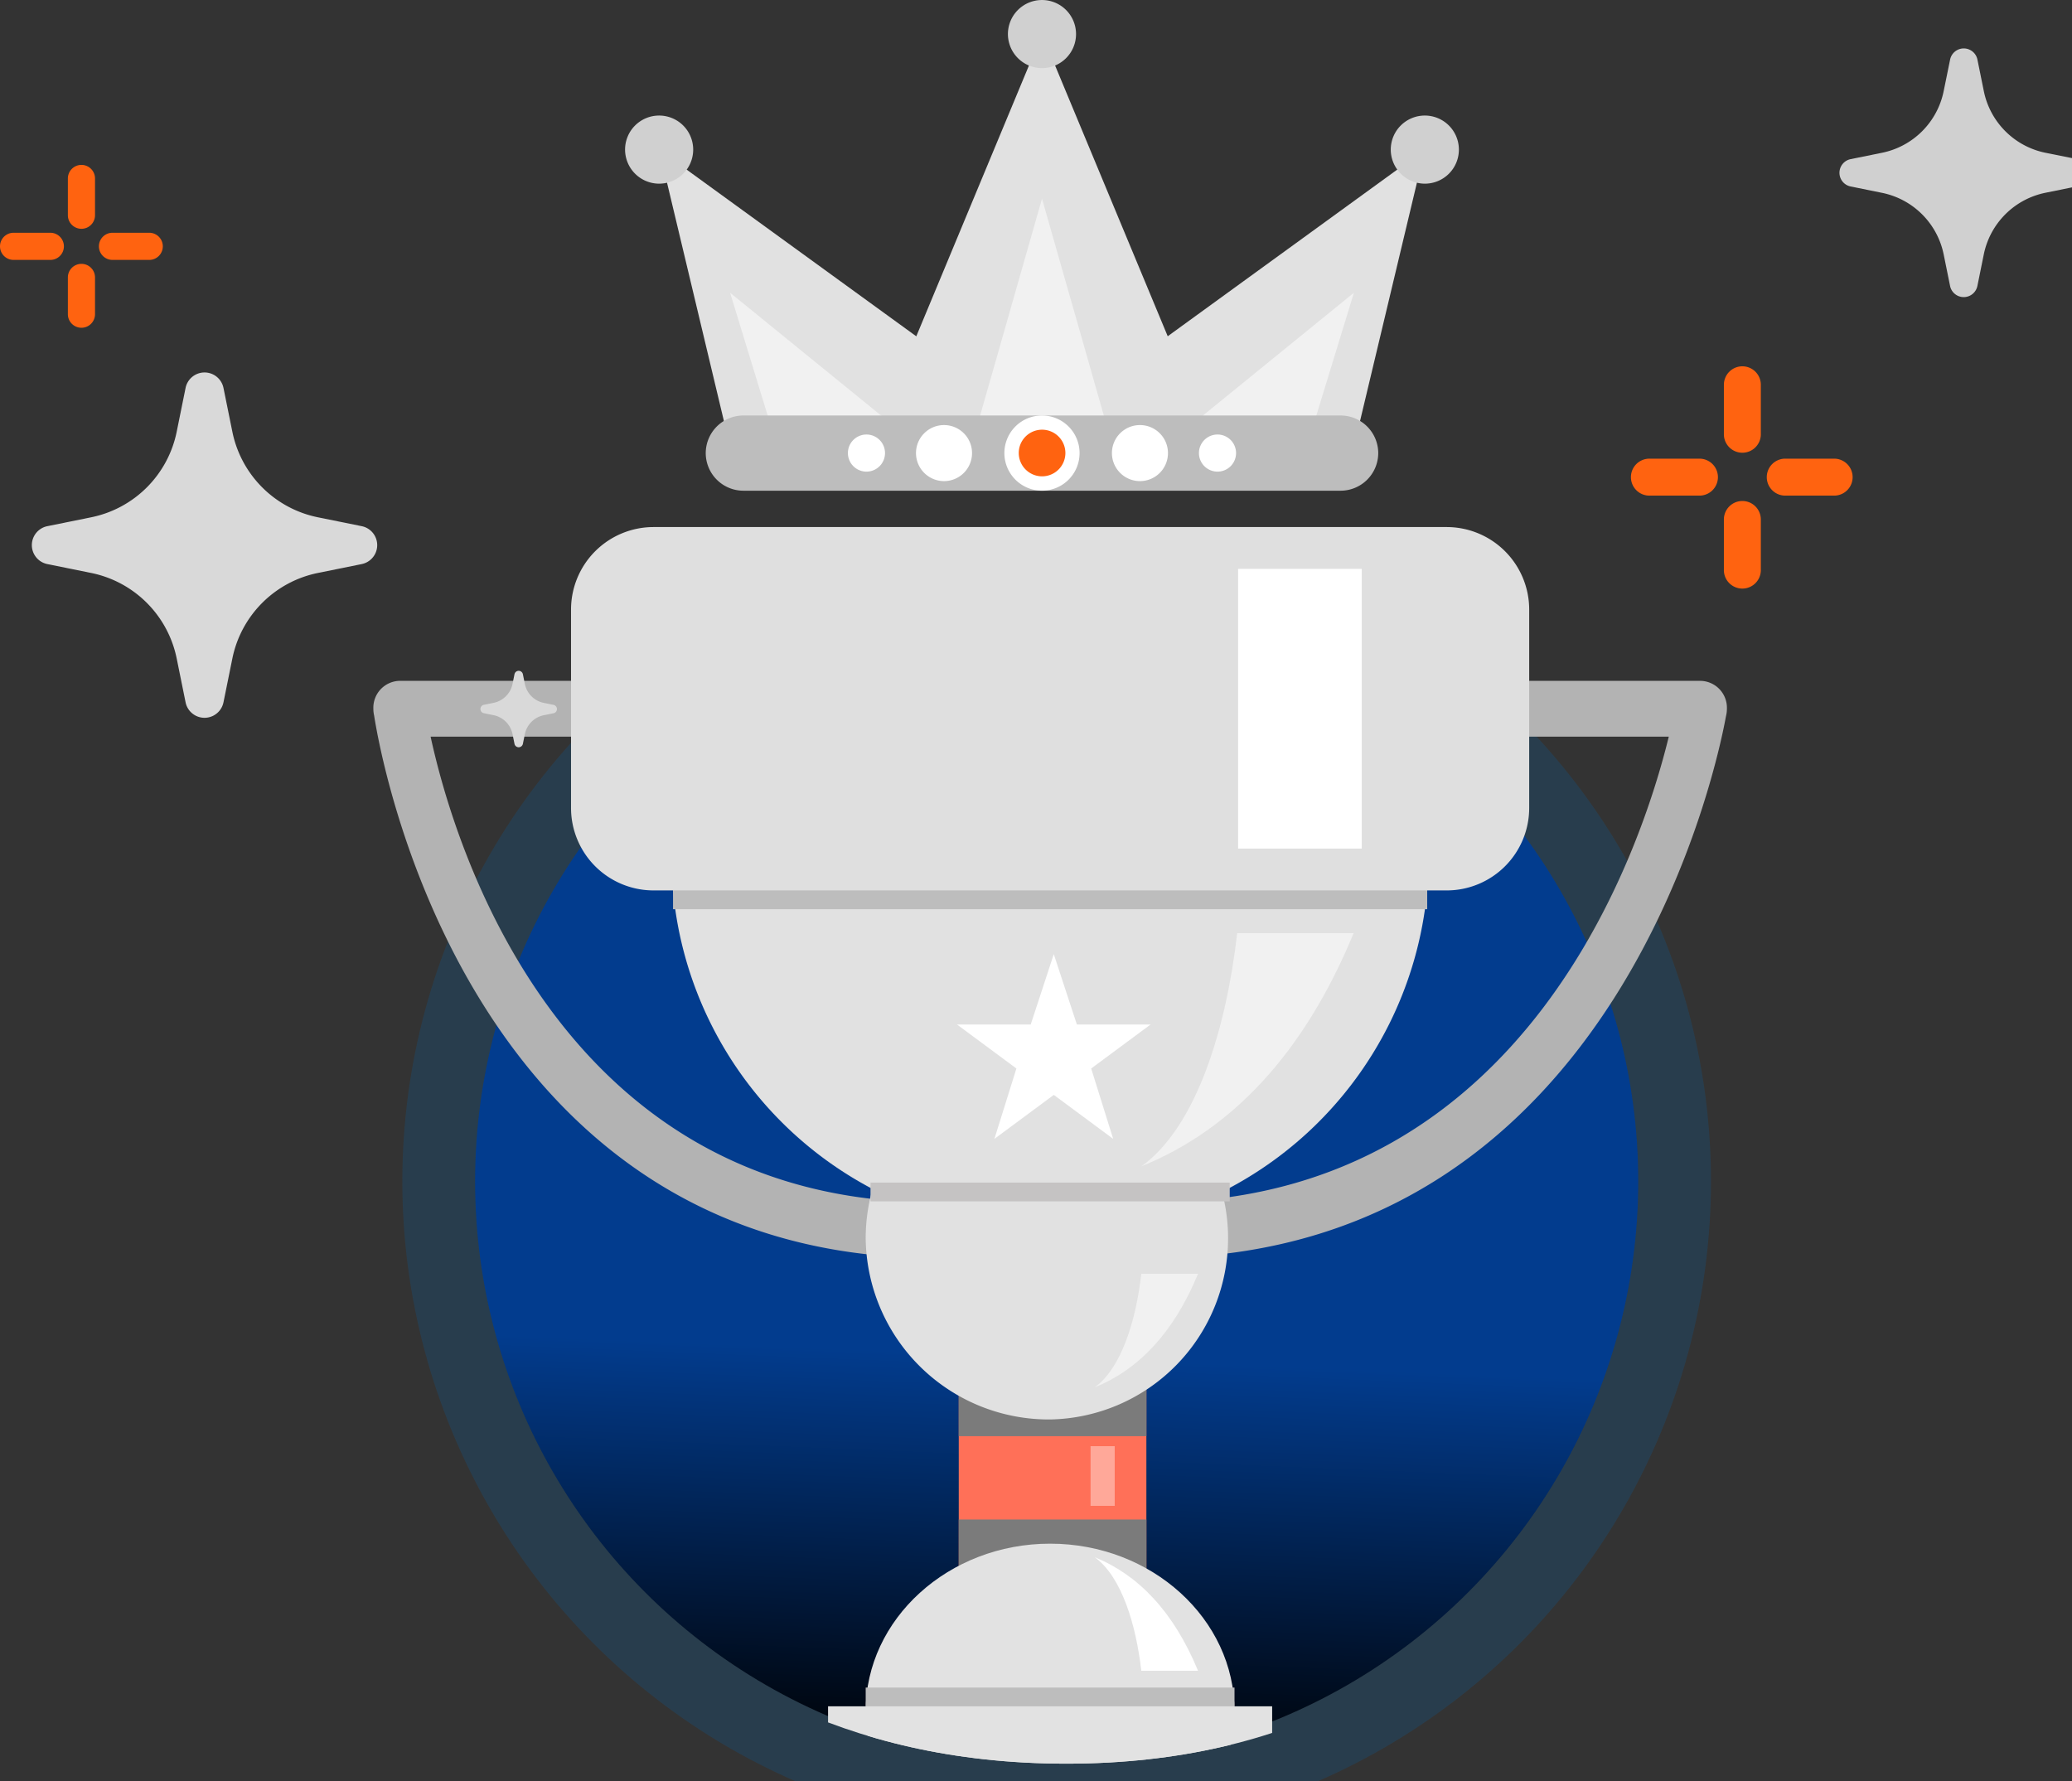 <svg xmlns="http://www.w3.org/2000/svg" width="114" height="98"><rect width="100%" height="100%" fill="#333333" stroke="none"/><defs><linearGradient id="a" x1=".544" y1=".654" x2=".53" y2="1" gradientUnits="objectBoundingBox"><stop offset="0" stop-color="#023c8e"/><stop offset="1" stop-color="#000206"/></linearGradient><clipPath id="b"><path d="M621.426 397.569h90.764l-15.821 48.67s-5.317 21.217-30.364 21.217-31.968-21.217-31.968-21.217z" fill="#03ff14"/></clipPath><style>.f{fill:#7b7b7b;mix-blend-mode:color-burn;isolation:isolate}.l,.m,.n,.w{fill-rule:evenodd}.k{fill:#bdbdbd}.l,.q{fill:#fff}.m{fill:#e1e1e1}.n{fill:#f1f1f1}.w{fill:#d0d0d0}.t{fill:#d9d9d9}.u{fill:#ff6310}</style></defs><g transform="translate(26.137 33)" stroke="rgba(1,104,179,.21)" stroke-width="4" fill="url(#a)"><circle cx="32" cy="32" r="32" stroke="none"/><circle cx="32" cy="32" r="34" fill="none"/></g><g clip-path="url(#b)" transform="translate(-607.332 -370.415)"><path d="M690.751 410.948a1.54 1.54 0 010-3.07h10.174a1.48 1.48 0 011.42 1.535 1.639 1.639 0 01-.051.408c-.377 2.1-5.742 29.366-30.934 29.805a1.534 1.534 0 01-.045-3.058c20.089-.351 26.353-19.56 27.832-25.62zm-51.284-3.07a1.54 1.54 0 010 3.07h-8.443c1.308 6.014 7.062 25.269 27.161 25.62a1.534 1.534 0 01-.044 3.058c-25.226-.441-29.9-27.744-30.225-29.842a1.614 1.614 0 01-.042-.372 1.48 1.48 0 011.419-1.535z" fill="#b3b3b3"/><path fill="#ff7058" d="M660.082 445.347h10.323v13.966h-10.323z"/><path class="f" d="M660.082 443.509h10.323v5.928h-10.323zM660.082 454.021h10.323v5.929h-10.323z"/><path d="M665.109 473.79c5.588 0 10.145-4.142 10.145-9.22s-4.557-9.219-10.145-9.219-10.147 4.142-10.147 9.219 4.559 9.22 10.147 9.22z" fill-rule="evenodd" fill="#e2e2e2"/><path fill="#8e4a15" d="M641.158 467.923h47.901v18.492h-47.901z"/><path fill="#ffb103" d="M650.085 471.348h30.048v11.642h-30.048z"/><path fill="#e2e2e2" d="M652.891 464.299h24.434v3.624h-24.434z"/><path class="k" d="M654.962 463.268h20.292v1.03h-20.292z"/><path class="l" d="M673.248 462.346c-1.35-3.273-3.305-5.284-5.686-6.25 1.486 1.073 2.279 3.738 2.563 6.25z"/><path class="m" d="M665.109 448.517a9.969 9.969 0 10-10.147-9.967 10.076 10.076 0 0010.147 9.967z"/><path class="n" d="M673.248 440.503c-1.35 3.272-3.305 5.283-5.686 6.249 1.486-1.073 2.279-3.737 2.563-6.249z"/><path class="m" d="M665.106 438.204a20.672 20.672 0 0020.747-18.8h-41.491a20.672 20.672 0 0020.744 18.8z"/><path class="n" d="M681.807 421.761c-2.769 6.712-6.78 10.839-11.665 12.822 3.047-2.2 4.674-7.667 5.258-12.822z"/><path class="k" d="M644.362 400.449h41.494v19.993h-41.494z"/><path d="M643.29 399.415h43.636a4.541 4.541 0 014.541 4.541v10.913a4.539 4.539 0 01-4.539 4.539h-43.639a4.539 4.539 0 01-4.539-4.539v-10.914a4.54 4.54 0 014.54-4.54z" fill="#dfdfdf"/><path fill="#c5c3c3" d="M655.227 435.482h19.764v1.034h-19.764z"/><path class="q" d="M675.452 401.716h6.803v15.391h-6.803z"/><path style="mix-blend-mode:overlay;isolation:isolate" opacity=".39" fill="#fff" d="M667.334 449.986h1.329v3.284h-1.329z"/><path class="q" d="M665.31 422.914l1.271 3.872h4.054l-3.267 2.42 1.21 3.872-3.267-2.42-3.267 2.42 1.21-3.872-3.267-2.42h4.054z"/></g><path d="M103.547 8.406l-1.735.352a.767.767 0 000 1.5l1.735.352a4.343 4.343 0 013.394 3.396l.352 1.735a.767.767 0 001.5 0l.352-1.735a4.343 4.343 0 013.396-3.4l1.735-.352a.767.767 0 000-1.5l-1.735-.348a4.343 4.343 0 01-3.394-3.4l-.352-1.735a.767.767 0 00-1.5 0l-.354 1.735a4.343 4.343 0 01-3.394 3.4z" fill="#d0d0d0"/><path class="t" d="M27.155 38.672l-.534.108a.236.236 0 000 .462l.534.108a1.336 1.336 0 011.044 1.044l.108.534a.236.236 0 00.462 0l.108-.534a1.336 1.336 0 011.044-1.041l.534-.108a.236.236 0 000-.462l-.534-.108a1.336 1.336 0 01-1.044-1.044l-.108-.534a.236.236 0 00-.462 0l-.108.534a1.336 1.336 0 01-1.044 1.041zM5.014 28.463l-2.408.488a1.064 1.064 0 000 2.086l2.408.488a6.026 6.026 0 014.708 4.708l.488 2.408a1.064 1.064 0 002.086 0l.488-2.408a6.026 6.026 0 014.708-4.708l2.408-.488a1.064 1.064 0 000-2.086l-2.408-.488a6.026 6.026 0 01-4.708-4.708l-.488-2.408a1.064 1.064 0 00-2.086 0l-.488 2.408a6.026 6.026 0 01-4.708 4.708z"/><path class="u" d="M4.481 14.518a.747.747 0 01.747.747v2.022a.747.747 0 01-1.494 0v-2.022a.747.747 0 01.747-.747zM4.481 9.073a.747.747 0 01.747.747v2.022a.747.747 0 01-1.494 0V9.82a.747.747 0 01.747-.747zM.747 12.807h2.022a.747.747 0 010 1.494H.747a.747.747 0 110-1.494zM6.189 12.807h2.022a.747.747 0 010 1.494H6.189a.747.747 0 010-1.494z"/><g><path class="u" d="M95.863 27.566a1.017 1.017 0 011.017 1.017v2.753a1.017 1.017 0 11-2.033 0v-2.753a1.017 1.017 0 011.016-1.017zM95.863 20.155a1.017 1.017 0 011.017 1.017v2.753a1.017 1.017 0 01-2.033 0v-2.753a1.017 1.017 0 011.016-1.017zM90.781 25.237h2.753a1.017 1.017 0 010 2.033h-2.753a1.017 1.017 0 110-2.033zM98.192 25.237h2.753a1.017 1.017 0 010 2.033h-2.753a1.017 1.017 0 010-2.033z"/></g><g><path class="m" d="M40.371 25.435l-4.105-17.2 21.063 15.289L78.393 8.23l-4.105 17.2H40.371z"/><path class="n" d="M49.146 23.407l-8.977-7.3 2.234 7.3zM65.514 23.407l8.977-7.3-2.234 7.3z"/><path class="m" d="M47.531 25.435l9.8-23.56 9.8 23.56z"/><path class="n" d="M53.771 23.407l3.559-12.476 3.558 12.476z"/><path d="M40.898 22.861h32.863a2.075 2.075 0 012.069 2.07A2.075 2.075 0 0173.761 27H40.898a2.075 2.075 0 01-2.069-2.069 2.075 2.075 0 012.069-2.07z" fill="#bdbdbd" fill-rule="evenodd"/><path class="w" d="M57.33 3.749a1.874 1.874 0 10-1.875-1.874 1.878 1.878 0 001.875 1.874zM78.393 10.106a1.874 1.874 0 10-1.874-1.875 1.878 1.878 0 001.874 1.875zM36.266 10.106a1.874 1.874 0 10-1.875-1.875 1.878 1.878 0 001.875 1.875z"/><path class="l" d="M57.329 26.999a2.069 2.069 0 10-2.069-2.069 2.073 2.073 0 002.069 2.069zM51.939 26.472a1.542 1.542 0 10-1.542-1.542 1.545 1.545 0 001.542 1.542zM47.672 25.95a1.021 1.021 0 10-1.021-1.021 1.023 1.023 0 001.021 1.021zM62.719 26.472a1.542 1.542 0 10-1.542-1.542 1.545 1.545 0 001.542 1.542zM66.986 25.95a1.021 1.021 0 10-1.021-1.021 1.022 1.022 0 001.021 1.021z"/><path d="M57.334 26.209a1.283 1.283 0 10-1.283-1.283 1.286 1.286 0 001.283 1.283z" fill="#ff6310" fill-rule="evenodd"/></g></svg>